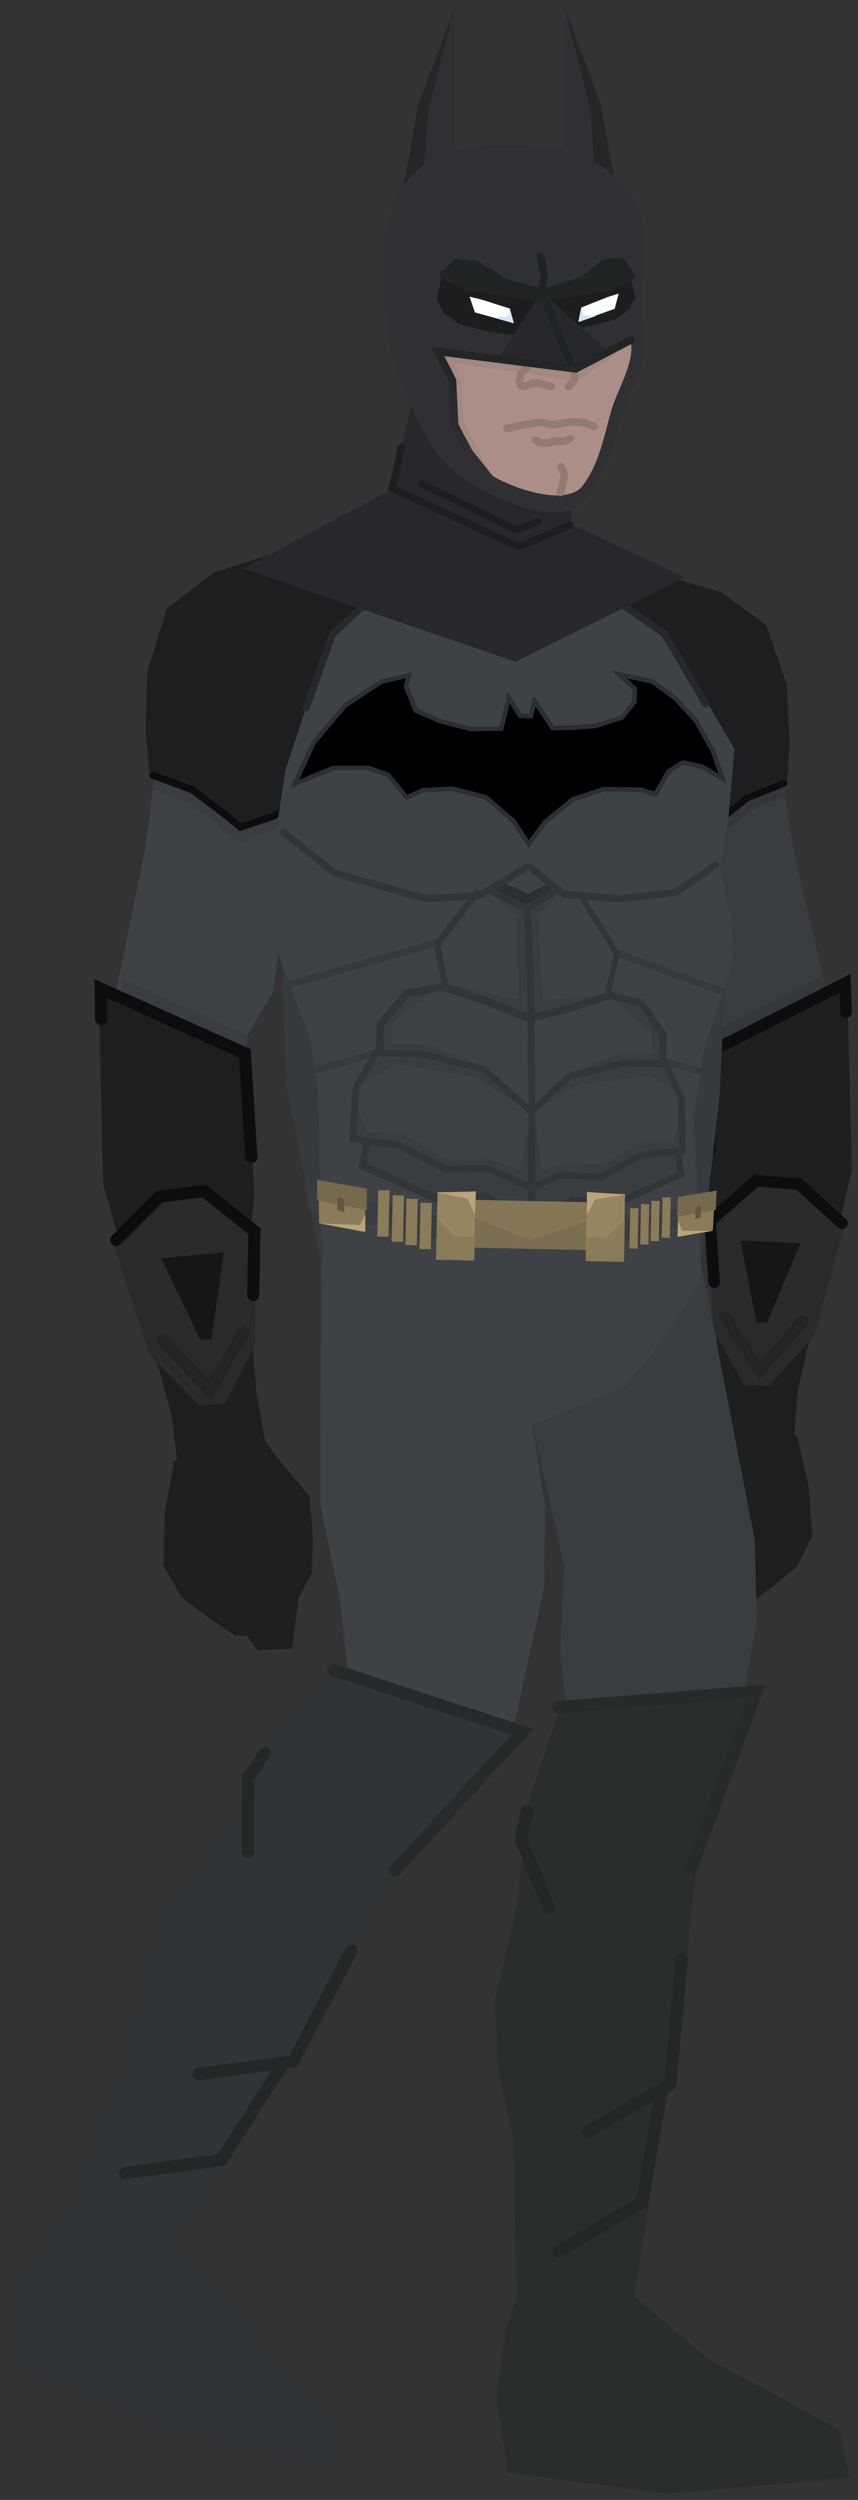 <svg xmlns="http://www.w3.org/2000/svg" xmlns:xlink="http://www.w3.org/1999/xlink" version="1.1" width="115.654" height="336.586" viewBox="1.056 -0.612 115.654 336.586">
  <rect x="1.056" y="-0.612" width="115.654" height="336.586" fill="#333333" stroke="none"/>
  <defs>
    <linearGradient id="grad_1" y2="1" x2="0">
      <stop offset="0" stop-color="#222325" stop-opacity="1"/>
      <stop offset="1" stop-color="#2E3034" stop-opacity="1"/>
    </linearGradient>
  </defs>
  <!-- Exported by Scratch - http://scratch.mit.edu/ -->
  <g id="ID0.9602425838820636">
    <g id="ID0.17693647183477879">
      <path id="ID0.7729651997797191" fill="#393C40" stroke="none" stroke-linecap="round" d="M 106.369 103.115 L 87.064 103.571 L 89.97 119.849 L 92.212 132.986 L 95.708 138.571 L 98.894 142 L 111.079 139.138 L 112.649 133.546 L 108.1 114.284 L 106.369 103.115 Z " stroke-width="0.779"/>
      <path id="ID0.9716172609478235" fill="#34373A" stroke="none" stroke-linecap="round" d="M 102.195 108.533 L 106.948 106.448 L 105.387 100.156 L 87.884 108.784 L 90.658 111.77 L 95.845 113.754 L 102.195 108.533 Z " stroke-width="0.779"/>
      <g id="ID0.38066427363082767">
        <path id="ID0.4757494777441025" fill="#1D1E1F" stroke="none" stroke-linecap="round" d="M 98.241 79.096 L 90.147 76.752 L 74.77 80.843 L 81.703 105.414 L 91.399 110.544 L 95.673 111.725 L 98.82 109.569 L 101.648 106.832 L 107.187 104.537 L 107.493 99.322 L 107.097 91.581 L 104.327 83.525 L 98.241 79.096 Z " stroke-width="0.454"/>
        <path id="ID0.6007084371522069" fill="none" stroke="#0D0D0D" stroke-width="0.908" stroke-linecap="round" d="M 106.721 104.861 L 101.762 106.837 L 97.547 110.203 L 95.669 111.838 L 91.399 110.544 L 87.28 108.234 "/>
      </g>
    </g>
    <g id="ID0.7397577832452953">
      <path id="ID0.6726378230378032" fill="#34373A" stroke="none" stroke-linecap="round" d="M 112.016 130.75 L 96.249 138.819 L 96.946 141.027 L 112.331 132.788 L 112.016 130.75 Z " stroke-width="0.779"/>
      <path id="ID0.6507829907350242" fill="#1D1E1F" stroke="none" stroke-linecap="round" d="M 115.243 131.888 L 96.789 140.948 L 96.51 159.058 L 98.082 169.247 L 97.515 184.618 L 96.701 190.823 L 108.109 193.193 L 108.534 186.974 L 110.63 177.699 L 113.792 165.931 L 115.88 156.851 L 115.243 131.888 Z " stroke-width="0.779"/>
      <path id="ID0.6829322893172503" fill="#1D1E1F" stroke="none" stroke-linecap="round" d="M 108.513 192.818 L 98.769 187.587 L 95.462 192.726 L 91.362 198.225 L 91.161 203.673 L 91.58 208.169 L 93.418 211.16 L 94.543 217.631 L 99.025 217.601 L 100.264 215.699 L 101.828 215.562 L 105.034 213.147 L 108.45 210.351 L 110.554 206.142 L 110.027 199.303 L 108.513 192.818 Z " stroke-width="0.779"/>
      <path id="ID0.47767175547778606" fill="none" stroke="#0D0D0D" stroke-width="1.558" stroke-linecap="round" d="M 115.104 135.663 L 114.975 131.761 L 96.867 140.951 L 96.686 154.31 "/>
      <path id="ID0.5922487881034613" fill="#282A2B" stroke="none" stroke-linecap="round" d="M 114.874 164.466 L 108.34 158.848 L 102.5 158.71 L 96.376 164.173 L 97.21 178.505 L 101.42 185.869 L 104.727 185.991 L 110.823 179.202 L 114.874 164.466 Z " stroke-width="0.779"/>
      <path id="ID0.36820242274552584" fill="#151616" stroke="none" stroke-linecap="round" d="M 108.957 166.781 L 100.866 166.405 L 103.029 177.473 L 104.472 177.449 L 108.957 166.781 Z " stroke-width="0.779"/>
      <path id="ID0.13569410238415003" fill="none" stroke="#232425" stroke-width="1.558" stroke-linecap="round" d="M 109.203 177.296 L 103.502 183.943 L 98.779 176.755 "/>
      <path id="ID0.024502143263816833" fill="none" stroke="#0D0D0D" stroke-width="1.558" stroke-linecap="round" d="M 114.561 164.089 L 108.716 158.807 L 102.966 158.361 L 96.763 163.821 L 97.317 172.025 "/>
    </g>
  </g>
  <path id="ID0.3809091211296618" fill="#393D40" stroke="none" stroke-linecap="round" d="M 71.131 183.683 L 95.412 168.685 L 102.799 206.769 L 103.063 217.711 L 99.783 236.032 L 91.497 239.595 L 78.763 242.299 L 76.548 221.598 L 77.102 210.154 L 71.131 183.683 Z " stroke-width="0.731"/>
  <path id="ID0.3809091211296618" fill="#3E4246" stroke="none" stroke-linecap="round" d="M 44.34 152.261 L 68.506 163.79 L 74.518 202.115 L 74.388 213.06 L 70.451 231.25 L 62.042 234.513 L 49.22 236.757 L 46.952 215.104 L 44.235 201.966 L 44.34 152.261 Z " stroke-width="0.731"/>
  <g id="ID0.17693647183477879">
    <path id="ID0.7729651997797191" fill="#3E4246" stroke="none" stroke-linecap="round" d="M 22.115 102.064 L 42.359 101.971 L 39.795 119.116 L 37.834 132.948 L 34.336 138.904 L 31.099 142.592 L 18.245 139.953 L 16.434 134.14 L 20.632 113.82 L 22.115 102.064 Z " stroke-width="0.816"/>
    <path id="ID0.9716172609478235" fill="#393C40" stroke="none" stroke-linecap="round" d="M 26.65 107.618 L 21.608 105.575 L 23.056 98.934 L 41.653 107.458 L 38.836 110.669 L 33.458 112.902 L 26.65 107.618 Z " stroke-width="0.816"/>
    <g id="ID0.38066427363082767">
      <path id="ID0.4757494777441025" fill="#1D1E1F" stroke="none" stroke-linecap="round" d="M 29.802 76.528 L 38.215 73.832 L 54.449 77.665 L 47.911 103.619 L 37.902 109.281 L 33.458 110.645 L 30.096 108.478 L 27.052 105.695 L 21.18 103.453 L 20.704 97.997 L 20.89 89.873 L 23.555 81.349 L 29.802 76.528 Z " stroke-width="0.476"/>
      <path id="ID0.6007084371522069" fill="none" stroke="#0D0D0D" stroke-width="0.952" stroke-linecap="round" d="M 21.678 103.779 L 26.933 105.703 L 31.449 109.106 L 33.466 110.764 L 37.902 109.281 L 42.15 106.738 "/>
    </g>
  </g>
  <g id="ID0.7397577832452953">
    <path id="ID0.6726378230378032" fill="#393C40" stroke="none" stroke-linecap="round" d="M 17.572 131.204 L 34.497 138.843 L 33.88 141.19 L 17.348 133.355 L 17.572 131.204 Z " stroke-width="0.816"/>
    <path id="ID0.6507829907350242" fill="#1D1E1F" stroke="none" stroke-linecap="round" d="M 14.356 132.652 L 34.145 141.19 L 35.368 160.138 L 34.245 170.888 L 35.629 186.953 L 36.8 193.409 L 24.977 196.476 L 24.213 189.986 L 21.542 180.382 L 17.626 168.222 L 14.972 158.822 L 14.356 132.652 Z " stroke-width="0.816"/>
    <path id="ID0.6829322893172503" fill="#1D1E1F" stroke="none" stroke-linecap="round" d="M 24.535 196.104 L 34.469 190.127 L 38.196 195.337 L 42.771 200.884 L 43.261 206.578 L 43.054 211.308 L 41.284 214.534 L 40.438 221.367 L 35.743 221.567 L 34.348 219.638 L 32.704 219.575 L 29.222 217.212 L 25.502 214.459 L 23.083 210.161 L 23.283 202.973 L 24.535 196.104 Z " stroke-width="0.816"/>
    <path id="ID0.47767175547778606" fill="none" stroke="#0D0D0D" stroke-width="1.633" stroke-linecap="round" d="M 14.696 136.597 L 14.63 132.505 L 34.063 141.197 L 34.94 155.176 "/>
    <path id="ID0.5922487881034613" fill="#282A2B" stroke="none" stroke-linecap="round" d="M 16.239 166.614 L 22.792 160.395 L 28.9 159.95 L 35.594 165.356 L 35.456 180.405 L 31.427 188.333 L 27.97 188.631 L 21.238 181.835 L 16.239 166.614 Z " stroke-width="0.816"/>
    <path id="ID0.36820242274552584" fill="#151616" stroke="none" stroke-linecap="round" d="M 22.792 168.817 L 31.245 168.007 L 29.549 179.708 L 28.037 179.756 L 22.792 168.817 Z " stroke-width="0.816"/>
    <path id="ID0.13569410238415003" fill="none" stroke="#232425" stroke-width="1.633" stroke-linecap="round" d="M 23.015 179.887 L 29.326 186.554 L 33.901 178.785 "/>
    <path id="ID0.024502143263816833" fill="none" stroke="#0D0D0D" stroke-width="1.633" stroke-linecap="round" d="M 16.726 166.333 L 22.574 160.503 L 28.573 159.74 L 35.348 165.138 L 35.189 173.757 "/>
  </g>
  <g id="ID0.9157347986474633">
    <path id="ID0.7477802094072104" fill="#363A3D" stroke="none" stroke-linecap="round" d="M 99.115 124.472 L 79.638 120.972 L 78.783 162.149 L 95.259 171.421 L 98.053 146.952 L 99.115 124.472 Z " stroke-width="0.476"/>
    <path id="ID0.7477802094072104" fill="#363A3D" stroke="none" stroke-linecap="round" d="M 38.783 123.236 L 62.287 120.866 L 61.432 162.044 L 44.586 170.624 L 39.633 145.399 L 38.783 123.236 Z " stroke-width="0.476"/>
    <path id="ID0.4270821204409003" fill="#3E4246" stroke="none" stroke-linecap="round" d="M 39.518 103.138 L 43.586 90.722 L 45.968 84.937 L 52.659 78.051 L 83.691 80.124 L 90.505 84.552 L 93.277 88.658 L 100.061 100.229 L 99.13 110.687 L 98.064 116.141 L 99.587 123.079 L 99.949 128.563 L 97.664 135.421 L 95.937 140.624 L 94.554 149.882 L 95.599 171.811 L 90.287 179.916 L 85.374 186.029 L 73.146 191.204 L 61.617 187.94 L 57.829 181.147 L 53.011 174.617 L 44.531 171.346 L 43.915 145.973 L 42.863 139.284 L 38.53 127.764 L 37.446 116.907 L 39.518 103.138 Z " stroke-width="0.476"/>
    <path id="ID0.052435632329434156" fill="#393C40" stroke="none" stroke-linecap="round" d="M 50.618 153.306 L 55.068 153.446 L 61.593 156.868 L 66.666 156.807 L 72.508 158.714 L 76.719 157.73 L 78.395 157.288 L 92.676 154.18 L 92.965 157.472 L 84.309 161.459 L 78.365 161.026 L 72.709 163.957 L 66.117 160.296 L 59.682 160.591 L 49.883 156.577 L 50.618 153.306 Z " stroke-width="0.476"/>
    <path id="ID0.4987568911164999" fill="none" stroke="#27282B" stroke-width="0.952" stroke-linecap="round" d="M 52.428 78.722 L 45.873 84.777 L 42.333 94.705 "/>
    <path id="ID0.2889464790932834" fill="none" stroke="#27282B" stroke-width="0.952" stroke-linecap="round" d="M 85.007 80.828 L 90.641 84.754 L 96.16 94.156 "/>
    <path id="ID0.8373676878400147" fill="#000000" stroke="#2C2F31" stroke-width="0.616" stroke-linecap="round" d="M 55.772 91.829 L 56.148 90.305 L 52.491 91.144 L 47.571 94.39 L 43.345 99.362 L 40.786 104.947 L 45.965 102.79 L 50.664 102.769 L 53.393 103.737 L 55.877 106.775 L 58 105.791 L 62.014 105.584 L 66.508 106.709 L 70.291 109.958 L 72.309 113.051 L 74.522 110.069 L 78.278 107.002 L 82.42 105.646 L 87.577 105.721 L 89.397 106.341 L 91.152 103.262 L 93.132 102.041 L 95.724 102.618 L 98.5 104.282 L 97.13 100.448 L 94.919 96.498 L 92.128 93.448 L 88.995 91.152 L 84.495 90.181 L 86.642 92.125 L 86.563 93.893 L 84.93 95.977 L 81.336 97.126 L 78.168 97.37 L 75.547 97.407 L 73.091 93.755 L 72.615 95.813 L 71.154 95.748 L 69.646 93.294 L 68.613 97.484 L 64.529 97.533 L 60.416 96.502 L 57.092 95.045 L 55.772 91.829 Z "/>
    <path id="ID0.5698574706912041" fill="none" stroke="#313537" stroke-width="0.952" stroke-linecap="round" d="M 50.55 153.138 L 49.888 156.339 L 59.679 160.71 L 66.47 160.494 L 72.473 163.833 "/>
    <path id="ID0.5698574706912041" fill="none" stroke="#313537" stroke-width="0.893" stroke-linecap="round" d="M 92.42 154.228 L 92.872 157.452 L 84.175 161.438 L 78.269 160.959 L 72.911 164.062 "/>
    <path id="ID0.8947288258932531" fill="#393C40" stroke="none" stroke-linecap="round" d="M 52.107 141.217 L 59.131 141.244 L 66.637 143.304 L 72.187 148.944 L 65.185 144.417 L 54.458 142.694 L 49.277 145.611 L 52.107 141.217 Z " stroke-width="0.476"/>
    <path id="ID0.8947288258932531" fill="#393C40" stroke="none" stroke-linecap="round" d="M 90.869 143.022 L 84.657 142.788 L 77.945 144.334 L 72.83 149.117 L 79.188 145.372 L 88.736 144.242 L 93.209 147.012 L 90.869 143.022 Z " stroke-width="0.421"/>
    <path id="ID0.9897695370018482" fill="#393C40" stroke="none" stroke-linecap="round" d="M 55.304 153.547 L 48.768 152.935 L 49.293 148.302 L 50.41 151.826 L 55.501 152.074 L 61.569 155.701 L 67.051 155.457 L 71.115 156.97 L 72.659 149.144 L 72.693 158.956 L 67.141 156.84 L 61.262 156.718 L 55.304 153.547 Z " stroke-width="0.476"/>
    <path id="ID0.9897695370018482" fill="#393C40" stroke="none" stroke-linecap="round" d="M 87.61 154.469 L 93.155 154.142 L 92.882 149.817 L 91.808 153.05 L 87.498 153.094 L 82.237 156.24 L 77.614 155.812 L 74.124 157.068 L 73.109 149.739 L 72.718 158.855 L 77.487 157.094 L 82.459 157.197 L 87.61 154.469 Z " stroke-width="0.423"/>
    <path id="ID0.3524594851769507" fill="#393C40" stroke="none" stroke-linecap="round" d="M 66.447 119.061 L 72.305 121.373 L 76.804 119.133 L 73.559 122.876 L 74.28 134.035 L 83.366 133.366 L 72.867 136.72 L 61.301 131.789 L 70.947 134.013 L 70.776 122.722 L 66.447 119.061 Z " stroke-width="0.476"/>
    <path id="ID0.9214867809787393" fill="#393C40" stroke="none" stroke-linecap="round" d="M 52.188 137.337 L 55.25 133.186 L 60.03 132.333 L 54.1 136.972 L 53.801 139.895 L 58.846 140.047 L 66.944 143.43 L 58.01 141.339 L 52.154 141.218 L 52.188 137.337 Z " stroke-width="0.476"/>
    <path id="ID0.9214867809787393" fill="#393C40" stroke="none" stroke-linecap="round" d="M 90.622 138.916 L 87.983 134.839 L 83.645 133.84 L 88.887 138.494 L 89.047 141.292 L 84.428 141.242 L 77.725 143.943 L 85.143 142.506 L 90.501 142.618 L 90.622 138.916 Z " stroke-width="0.445"/>
    <path id="ID0.8679121839813888" fill="#2C2F31" stroke="none" stroke-linecap="round" d="M 68.424 118.005 L 72.199 119.703 L 75.565 118.13 L 76.498 119.102 L 72.515 121.686 L 66.801 119.329 L 68.424 118.005 Z " stroke-width="0.476"/>
    <path id="ID0.24770551454275846" fill="none" stroke="#313537" stroke-width="0.952" stroke-linecap="round" d="M 72.496 116.13 L 77.063 119.796 L 84.551 120.428 L 92.19 119.515 L 97.505 115.816 "/>
    <path id="ID0.20603158557787538" fill="none" stroke="#313537" stroke-width="0.952" stroke-linecap="round" d="M 39.248 111.429 L 46.158 116.93 L 58.468 120.4 L 65.74 119.956 L 72.01 116.157 "/>
    <g id="ID0.5272086253389716">
      <path id="ID0.24770551454275846" fill="none" stroke="#363A3D" stroke-width="0.952" stroke-linecap="round" d="M 41.988 144.026 L 51.955 141.065 "/>
      <path id="ID0.24770551454275846" fill="none" stroke="#363A3D" stroke-width="0.952" stroke-linecap="round" d="M 39.654 132.054 L 60.205 126.266 "/>
    </g>
    <g id="ID0.5272086253389716">
      <path id="ID0.24770551454275846" fill="none" stroke="#363A3D" stroke-width="0.952" stroke-linecap="round" d="M 97.48 144.232 L 90.581 142.256 "/>
      <path id="ID0.24770551454275846" fill="none" stroke="#363A3D" stroke-width="0.952" stroke-linecap="round" d="M 98.203 132.842 L 84.43 127.794 "/>
    </g>
    <g id="ID0.7887678607366979">
      <path id="ID0.753661650698632" fill="none" stroke="#313537" stroke-width="0.952" stroke-linecap="round" d="M 66.921 119.19 L 72.108 121.679 L 76.209 119.144 "/>
      <g id="ID0.8167418288066983">
        <path id="ID0.9553722990676761" fill="none" stroke="#313537" stroke-width="1.041" stroke-linecap="round" d="M 72.406 136.548 L 66.839 134.289 L 60.706 132.257 L 55.916 133.11 L 52.32 137.321 L 52.248 140.773 "/>
        <path id="ID0.5982440118677914" fill="none" stroke="#313537" stroke-width="0.854" stroke-linecap="round" d="M 61.033 131.856 L 59.953 126.539 L 65.336 119.591 "/>
      </g>
      <g id="ID0.7324484633281827">
        <path id="ID0.04993448918685317" fill="none" stroke="#313537" stroke-width="0.952" stroke-linecap="round" d="M 72.11 121.559 L 72.607 132.047 L 72.742 148.481 L 72.641 164.79 "/>
        <g id="ID0.8167418288066983">
          <path id="ID0.9553722990676761" fill="none" stroke="#313537" stroke-width="0.97" stroke-linecap="round" d="M 72.75 136.428 L 77.813 135.175 L 83.281 133.384 L 87.457 134.423 L 90.453 138.772 L 90.381 142.223 "/>
          <path id="ID0.5982440118677914" fill="none" stroke="#313537" stroke-width="0.792" stroke-linecap="round" d="M 83.036 133.034 L 84.193 127.763 L 79.734 120.611 "/>
          <path id="ID0.3567589442245662" fill="none" stroke="#313537" stroke-width="0.897" stroke-linecap="round" d="M 72.626 149.126 L 77.859 144.258 L 85.225 142.506 L 90.752 142.621 L 92.896 147.309 L 93.043 154.337 L 87.481 154.935 L 81.764 157.912 L 76.849 157.572 L 72.603 159.318 L 66.814 156.697 L 61.22 156.819 L 54.857 153.591 L 48.57 152.746 L 49.051 145.732 L 51.702 141.143 L 57.982 141.274 L 66.275 143.351 L 71.991 148.446 Z "/>
        </g>
      </g>
    </g>
    <g id="ID0.9312638868577778">
      <path id="ID0.2888958193361759" fill="#393C40" stroke="none" stroke-linecap="round" d="M 52.959 161.433 L 63.131 163.729 L 62.475 166.632 L 52.304 164.336 L 52.959 161.433 Z " stroke-width="0.476"/>
      <path id="ID0.2888958193361759" fill="#393C40" stroke="none" stroke-linecap="round" d="M 42.208 159.129 L 53.631 161.829 L 52.975 164.732 L 42.804 162.436 L 42.208 159.129 Z " stroke-width="0.476"/>
      <g id="ID0.36424446757882833">
        <path id="ID0.7359844641759992" fill="#8A7B59" stroke="none" d="M 55.838 160.781 L 57.361 160.812 L 57.232 167.048 L 55.708 167.017 L 55.838 160.781 Z " stroke-width="0.476"/>
        <path id="ID0.7359844641759992" fill="#8A7B59" stroke="none" d="M 53.988 160.331 L 55.511 160.362 L 55.382 166.598 L 53.858 166.567 L 53.988 160.331 Z " stroke-width="0.476"/>
        <path id="ID0.7359844641759992" fill="#8A7B59" stroke="none" d="M 52.038 159.631 L 53.561 159.662 L 53.432 165.898 L 51.908 165.867 L 52.038 159.631 Z " stroke-width="0.476"/>
        <path id="ID0.7359844641759992" fill="#8A7B59" stroke="none" d="M 57.738 161.331 L 59.261 161.362 L 59.132 167.598 L 57.608 167.567 L 57.738 161.331 Z " stroke-width="0.476"/>
      </g>
      <g id="ID0.1049797898158431">
        <path id="ID0.08871637750416994" fill="#8A7B59" stroke="none" stroke-linecap="round" d="M 43.989 158.507 L 50.37 159.688 L 50.207 165.28 L 44.064 164.081 L 43.989 158.507 Z " stroke-width="0.476"/>
        <path id="ID0.13805592898279428" fill="#76694C" stroke="none" stroke-linecap="round" d="M 43.798 158.238 L 50.488 159.424 L 50.524 162.306 L 43.811 161.024 L 43.798 158.238 Z " stroke-width="0.476"/>
        <path id="ID0.3221200187690556" fill="#61563F" stroke="none" stroke-linecap="round" d="M 46.55 160.489 L 47.421 160.869 L 47.462 162.627 L 46.513 162.272 L 46.55 160.489 Z " stroke-width="0.517"/>
        <path id="ID0.1420820001512766" fill="#BAA578" stroke="none" stroke-linecap="round" d="M 49.552 164.332 L 50.296 162.918 L 50.295 165.228 L 44.056 164.099 L 49.552 164.332 Z " stroke-width="0.476"/>
      </g>
      <path id="ID0.2888958193361759" fill="#393C40" stroke="none" stroke-linecap="round" d="M 90.59 162.602 L 83.131 164.261 L 83.51 166.806 L 90.97 165.147 L 90.59 162.602 Z " stroke-width="0.381"/>
      <path id="ID0.2888958193361759" fill="#393C40" stroke="none" stroke-linecap="round" d="M 97.165 160.916 L 90.131 162.711 L 90.51 165.256 L 96.683 163.82 L 97.165 160.916 Z " stroke-width="0.381"/>
      <path id="ID0.7359844641759992" fill="#8A7B59" stroke="none" d="M 88.57 161.525 L 87.463 161.502 L 87.351 166.927 L 88.457 166.95 L 88.57 161.525 Z " stroke-width="0.382"/>
      <path id="ID0.7359844641759992" fill="#8A7B59" stroke="none" d="M 89.97 161.076 L 88.863 161.053 L 88.751 166.477 L 89.857 166.5 L 89.97 161.076 Z " stroke-width="0.382"/>
      <path id="ID0.7359844641759992" fill="#8A7B59" stroke="none" d="M 91.47 160.625 L 90.363 160.602 L 90.251 166.027 L 91.357 166.05 L 91.47 160.625 Z " stroke-width="0.382"/>
      <path id="ID0.7359844641759992" fill="#8A7B59" stroke="none" d="M 87.12 162.076 L 86.013 162.053 L 85.901 167.477 L 87.007 167.5 L 87.12 162.076 Z " stroke-width="0.382"/>
      <g id="ID0.1049797898158431">
        <path id="ID0.08871637750416994" fill="#8A7B59" stroke="none" stroke-linecap="round" d="M 97.408 159.885 L 92.445 160.751 L 92.374 165.921 L 97.154 165.03 L 97.408 159.885 Z " stroke-width="0.405"/>
        <path id="ID0.13805592898279428" fill="#76694C" stroke="none" stroke-linecap="round" d="M 97.652 159.689 L 92.451 160.549 L 92.322 163.209 L 97.544 162.261 L 97.652 159.689 Z " stroke-width="0.405"/>
        <path id="ID0.3221200187690556" fill="#61563F" stroke="none" stroke-linecap="round" d="M 95.53 161.643 L 94.845 161.963 L 94.751 163.585 L 95.496 163.29 L 95.53 161.643 Z " stroke-width="0.44"/>
        <path id="ID0.1420820001512766" fill="#BAA578" stroke="none" stroke-linecap="round" d="M 92.998 165.11 L 92.474 163.779 L 92.393 165.912 L 97.245 165.088 L 92.998 165.11 Z " stroke-width="0.405"/>
      </g>
      <g id="ID0.6836685389280319">
        <path id="ID0.09357938077300787" fill="#857656" stroke="none" d="M 63.725 160.909 L 81.695 161.282 L 81.562 167.709 L 63.591 167.335 L 63.725 160.909 Z " stroke-width="0.428"/>
        <path id="ID0.6492703901603818" fill="#7C6E50" stroke="none" stroke-linecap="round" d="M 64.368 163.093 L 72.516 166.358 L 81.411 163.447 L 81.322 167.708 L 64.28 167.354 L 64.368 163.093 Z " stroke-width="0.476"/>
        <g id="ID0.9254062357358634">
          <g id="ID0.49943465692922473">
            <path id="ID0.140373723115772" fill="#968561" stroke="none" d="M 80.191 160.052 L 85.308 160.158 L 85.12 169.203 L 80.003 169.096 L 80.191 160.052 Z " stroke-width="0.476"/>
            <path id="ID0.8286363878287375" fill="#BAA578" stroke="none" stroke-linecap="round" d="M 80.173 159.874 L 85.404 160.221 L 81.247 160.897 L 80.179 163.018 L 80.173 159.874 Z " stroke-width="0.476"/>
            <path id="ID0.7362233307212591" fill="#8A7B59" stroke="none" stroke-linecap="round" d="M 80.07 165.968 L 82.782 166.072 L 85.284 163.695 L 85.168 169.288 L 80.003 169.181 L 80.07 165.968 Z " stroke-width="0.476"/>
          </g>
          <g id="ID0.49943465692922473">
            <path id="ID0.140373723115772" fill="#968561" stroke="none" d="M 65.148 159.991 L 60.031 159.884 L 59.843 168.929 L 64.96 169.035 L 65.148 159.991 Z " stroke-width="0.476"/>
            <path id="ID0.8286363878287375" fill="#BAA578" stroke="none" stroke-linecap="round" d="M 65.209 159.801 L 59.968 159.931 L 64.094 160.778 L 65.073 162.942 L 65.209 159.801 Z " stroke-width="0.476"/>
            <path id="ID0.7362233307212591" fill="#8A7B59" stroke="none" stroke-linecap="round" d="M 65.059 165.894 L 62.344 165.885 L 59.943 163.407 L 59.827 169 L 64.992 169.107 L 65.059 165.894 Z " stroke-width="0.476"/>
          </g>
        </g>
      </g>
    </g>
  </g>
  <g id="ID0.8333355090580881">
    <path id="ID0.9286923445761204" fill="#27282B" stroke="none" stroke-linecap="round" d="M 58.863 44.16 L 77.671 45.636 L 78.147 69.991 L 93.383 77.133 L 70.528 88.489 L 33.866 75.943 L 53.745 65.348 L 58.863 44.16 Z " stroke-width="0.476"/>
    <path id="ID0.5448851804248989" fill="none" stroke="#1D1E1F" stroke-width="0.952" stroke-linecap="round" d="M 55.173 59.587 L 53.935 65.158 L 71.028 73.014 L 77.861 70.086 "/>
    <path id="ID0.262191956397146" fill="none" stroke="#1D1E1F" stroke-width="0.952" stroke-linecap="round" d="M 57.935 64.539 L 70.648 70.729 L 73.647 69.61 "/>
  </g>
  <g id="ID0.3450673264451325">
    <g id="ID0.9831569031812251">
      <path id="ID0.0877610077150166" fill="#2E3034" stroke="none" stroke-linecap="round" d="M 81.725 13.334 L 77.153 0.218 L 77.153 28.746 L 84.824 28.746 L 81.725 13.334 Z " stroke-width="0.587"/>
      <path id="ID0.796130308881402" fill="#242628" stroke="none" stroke-linecap="round" d="M 82.033 13.379 L 77.105 0.262 L 80.661 14.1 L 81.601 28.988 L 84.776 28.693 L 82.033 13.379 Z " stroke-width="0.587"/>
    </g>
    <g id="ID0.9831569031812251">
      <path id="ID0.0877610077150166" fill="#2E3034" stroke="none" stroke-linecap="round" d="M 57.825 13.484 L 62.397 0.368 L 62.397 28.896 L 54.726 28.896 L 57.825 13.484 Z " stroke-width="0.587"/>
      <path id="ID0.796130308881402" fill="#242628" stroke="none" stroke-linecap="round" d="M 57.417 13.529 L 62.345 0.412 L 58.789 14.25 L 57.696 28.81 L 54.674 28.843 L 57.417 13.529 Z " stroke-width="0.587"/>
    </g>
    <path id="ID0.8999492498114705" fill="#2E3034" stroke="none" stroke-linecap="round" d="M 75.373 19.312 C 79.778 19.791 84.509 22.502 86.642 26.385 C 89.075 30.818 87.127 36.416 87.427 41.412 C 87.6 43.115 88.392 44.868 88.061 46.492 C 87.388 49.796 85.714 52.825 84.632 56.018 C 83.924 58.111 83.769 60.465 82.6 62.369 C 81.284 64.621 79.942 67.755 77.342 68.211 C 73.488 68.886 69.412 67.045 65.962 65.29 C 63.128 63.847 60.475 61.636 58.9 58.863 C 56.081 53.718 53.52 48.058 53.134 42.174 C 52.707 35.651 51.937 27.585 56.69 22.869 C 60.943 18.327 68.826 18.603 75.373 19.312 Z " stroke-width="0.508"/>
    <path id="ID0.2441388238221407" fill="#AB8E85" stroke="none" d="M 73.044 44.175 C 77.124 44.342 82.563 41.177 85.288 43.923 C 87.743 46.514 84.375 51.376 83.404 54.849 C 82.438 58.304 81.749 62.043 79.511 64.896 C 78.444 66.164 76.219 66.236 74.488 65.963 C 71.376 65.47 68.314 64.186 65.72 62.395 C 63.035 60.543 59.487 58.514 58.916 55.289 C 58.192 51.203 58.857 45.808 62.055 43.233 C 64.989 40.983 69.374 44.024 73.044 44.175 Z " stroke-width="1.256"/>
    <path id="ID0.46721756737679243" fill="#A2887F" stroke="none" stroke-linecap="round" d="M 58.436 45.295 L 60.113 45.981 L 86.124 45.6 L 78.91 50.681 L 62.17 48.217 L 63.288 50.604 L 63.542 56.218 L 67.175 63.407 L 62.602 56.726 L 58.436 45.295 Z " stroke-width="0.508"/>
    <path id="ID0.8256730306893587" fill="none" stroke="#937B73" stroke-width="1.016" stroke-linecap="round" d="M 69.389 57.078 C 69.389 57.078 72.088 56.481 73.453 56.29 C 73.794 56.242 74.133 56.32 74.469 56.367 C 74.811 56.414 75.14 56.581 75.485 56.57 C 76.169 56.547 76.838 56.35 77.517 56.265 C 77.854 56.223 78.194 56.185 78.533 56.189 C 78.873 56.193 79.218 56.213 79.549 56.29 C 80.094 56.417 81.15 56.798 81.15 56.798 "/>
    <path id="ID0.7592270169407129" fill="none" stroke="#937B73" stroke-width="1.016" stroke-linecap="round" d="M 77.969 58.402 C 77.969 58.402 77.347 58.747 77.004 58.808 C 76.671 58.868 76.325 58.724 75.988 58.758 C 75.649 58.792 75.335 58.969 74.997 59.011 C 74.662 59.054 74.311 59.087 73.981 59.011 C 73.701 58.947 73.219 58.605 73.219 58.605 "/>
    <path id="ID0.5332203092984855" fill="none" stroke="#937B73" stroke-width="1.016" stroke-linecap="round" d="M 72.001 48.953 C 72.001 48.953 71.395 49.385 71.29 49.715 C 71.153 50.158 70.898 51.003 71.341 51.316 C 71.921 51.606 72.68 50.879 73.373 50.934 C 74.043 50.991 75.354 51.443 75.354 51.443 "/>
    <path id="ID0.2278452254831791" fill="none" stroke="#937B73" stroke-width="1.016" stroke-linecap="round" d="M 76.345 45.295 C 76.345 45.295 77.279 47.158 77.742 48.09 C 77.897 48.401 78.067 48.707 78.199 49.029 C 78.331 49.352 78.543 49.673 78.529 50.02 C 78.516 50.369 78.309 50.691 78.123 50.985 C 77.998 51.182 77.615 51.468 77.615 51.468 "/>
    <path id="ID0.6473136460408568" fill="none" stroke="#937B73" stroke-width="1.016" stroke-linecap="round" d="M 76.695 62.225 C 76.695 62.225 77.011 62.859 77.062 63.204 C 77.111 63.54 77.051 63.887 76.988 64.22 C 76.892 64.722 76.587 65.701 76.587 65.701 "/>
    <path id="ID0.11669129692018032" fill="#2E3034" stroke="none" stroke-linecap="round" d="M 60.367 39.961 L 83.61 41.739 L 87.547 44.406 L 78.148 49.106 L 57.446 46.565 L 60.367 39.961 Z " stroke-width="0.508"/>
    <path id="ID0.14635155349969864" fill="#2E3034" stroke="none" stroke-linecap="round" d="M 57.7 45.219 L 59.554 45.6 L 62.196 50.807 L 62.501 56.574 L 64.33 60.384 L 67.225 63.915 L 58.995 58.708 L 57.7 45.219 Z " stroke-width="0.508"/>
    <path id="ID0.28340246016159654" fill="#1C1D1F" stroke="none" stroke-linecap="round" d="M 60.531 36.801 L 63.96 38.34 L 73.628 39.231 L 73.628 44.983 L 66.688 44.038 L 62.826 42.958 L 60.801 41.446 L 59.937 39.717 L 60.531 36.801 Z " stroke-width="0.54"/>
    <path id="ID0.6101007834076881" fill="#FFFFFF" stroke="none" stroke-linecap="round" d="M 64.347 39.333 L 66 39.733 L 69.78 40.934 L 70.325 42.903 L 65.07 41.45 L 64.347 39.333 Z " stroke-width="0.406"/>
    <path id="ID0.28340246016159654" fill="#1C1D1F" stroke="none" stroke-linecap="round" d="M 86.136 36.859 L 83.077 38.231 L 74.456 39.026 L 74.456 44.155 L 80.645 43.312 L 84.089 42.349 L 85.895 41.001 L 86.665 39.459 L 86.136 36.859 Z " stroke-width="0.482"/>
    <path id="ID0.6101007834076881" fill="#FFFFFF" stroke="none" stroke-linecap="round" d="M 84.453 38.909 L 82.911 39.4 L 79.405 40.796 L 79.022 42.701 L 83.91 40.966 L 84.453 38.909 Z " stroke-width="0.386"/>
    <g id="ID0.07940126257017255">
      <path id="ID0.46257128613069654" fill="#27282B" stroke="none" stroke-linecap="round" d="M 73.805 39.074 L 78.148 49.032 L 68.115 47.762 L 73.805 39.074 Z " stroke-width="0.508"/>
      <path id="ID0.9845890481956303" fill="#27282B" stroke="none" stroke-linecap="round" d="M 74.617 39.199 L 82.898 46.565 L 78.224 49.106 L 74.617 39.199 Z " stroke-width="0.508"/>
    </g>
    <path id="ID0.20071752788498998" fill="#202324" stroke="none" d="M 65.369 34.502 L 69.509 37.067 L 74.259 38.236 L 74.335 39.633 L 66.562 38.363 L 60.669 36.026 L 62.397 34.248 L 65.369 34.502 Z " stroke-width="0.508"/>
    <path id="ID0.20071752788498998" fill="#202324" stroke="none" d="M 82.424 34.261 L 79.371 36.708 L 74.128 38.27 L 74.058 39.552 L 81.189 38.386 L 86.619 36.359 L 85.081 34.122 L 82.424 34.261 Z " stroke-width="0.466"/>
    <path id="ID0.521138689480722" fill="none" stroke="#212325" stroke-width="0.906" stroke-linecap="round" d="M 86.214 36.574 L 82.975 38.16 L 74.435 39.406 "/>
    <path id="ID0.17828734638169408" fill="none" stroke="#202324" stroke-width="1.016" stroke-linecap="round" d="M 78.047 48.547 L 75.125 41.307 C 74.124 38.888 74.273 39.456 74.084 38.488 C 74.018 38.149 74.236 37.813 74.287 37.471 C 74.337 37.135 74.401 36.795 74.389 36.456 C 74.376 36.112 74.277 35.776 74.211 35.439 C 74.108 34.914 73.881 33.864 73.881 33.864 "/>
    <path id="ID0.521138689480722" fill="none" stroke="#212325" stroke-width="1.016" stroke-linecap="round" d="M 60.807 36.306 L 64.439 38.084 L 74.016 39.481 "/>
    <path id="ID0.8012696979567409" fill="none" stroke="url(#grad_1)" stroke-width="1.016" stroke-linecap="round" d="M 86.124 45.143 L 78.656 49.055 L 60.062 46.718 L 62.043 50.579 L 62.348 56.675 L 64.279 60.282 L 67.175 63.915 "/>
    <path id="ID0.043594349175691605" fill="#D7E2FD" stroke="none" stroke-linecap="round" d="M 69.529 41.968 L 69.757 40.85 L 70.266 42.907 L 67.675 42.171 L 69.529 41.968 Z " stroke-width="0.508"/>
    <path id="ID0.043594349175691605" fill="#D7E2FD" stroke="none" stroke-linecap="round" d="M 79.722 41.835 L 79.457 40.832 L 79.102 42.726 L 81.416 41.924 L 79.722 41.835 Z " stroke-width="0.462"/>
  </g>
  <path id="ID0.5368814701214433" fill="#292D2E" stroke="none" stroke-linecap="round" d="M 67.958 322.582 L 69.213 312.899 L 73.783 300.935 L 84.761 306.998 L 96.371 316.881 L 114.225 326.532 L 115.557 333 L 90.925 335.145 L 69.553 332.313 L 67.958 322.582 Z " stroke-width="0.77"/>
  <g id="ID0.9340031337924302">
    <path id="ID0.05466862628236413" fill="#292D2E" stroke="none" stroke-linecap="round" d="M 76.625 229.061 L 103.309 227.343 L 96.936 245.744 L 94.962 250.642 L 92.917 268.669 L 86.467 308.908 L 70.692 309.524 L 70.289 287.278 L 68.26 278.453 L 67.69 268.95 L 70.848 255.653 L 71.839 243.372 L 76.625 229.061 Z " stroke-width="0.731"/>
    <path id="ID0.4490455654449761" fill="none" stroke="#272A2B" stroke-width="1.659" stroke-linecap="round" d="M 76.298 229.238 L 103.003 227.134 L 94.276 250.919 "/>
    <path id="ID0.10446935473009944" fill="none" stroke="#242728" stroke-width="1.659" stroke-linecap="round" d="M 92.947 263.184 L 91.429 279.953 L 80.325 286.419 "/>
    <path id="ID0.42170455446466804" fill="none" stroke="#242728" stroke-width="1.659" stroke-linecap="round" d="M 90.236 281.025 L 87.573 295.922 L 76.234 302.563 "/>
    <path id="ID0.047098892275244" fill="none" stroke="#242728" stroke-width="1.659" stroke-linecap="round" d="M 72.082 243.194 L 71.294 247.054 L 75.064 256.243 "/>
  </g>
  <g id="ID0.4898335998877883">
    <path id="ID0.5368814701214433" fill="#303436" stroke="none" stroke-linecap="round" d="M 3.318 306.823 L 8.445 299.078 L 15.231 291.357 L 23.291 299.656 L 32.122 310.012 L 46.206 324.625 L 45.513 331.192 L 21.391 325.763 L 1.885 316.58 L 3.318 306.823 Z " stroke-width="0.77"/>
    <g id="ID0.9492031107656658">
      <path id="ID0.05466862628236413" fill="#303436" stroke="none" stroke-linecap="round" d="M 46.539 223.462 L 71.848 232.092 L 58.914 246.65 L 55.215 250.419 L 46.424 266.289 L 25.058 300.992 L 10.25 295.521 L 18.395 274.816 L 19.9 265.886 L 23.011 256.89 L 31.02 245.815 L 36.638 234.849 L 46.539 223.462 Z " stroke-width="0.731"/>
      <path id="ID0.4490455654449761" fill="none" stroke="#272A2B" stroke-width="1.659" stroke-linecap="round" d="M 46.036 224.268 L 71.512 232.549 L 54.343 251.18 "/>
      <path id="ID0.10446935473009944" fill="none" stroke="#242728" stroke-width="1.659" stroke-linecap="round" d="M 48.419 262.001 L 40.596 276.912 L 27.863 278.633 "/>
      <path id="ID0.42170455446466804" fill="none" stroke="#242728" stroke-width="1.659" stroke-linecap="round" d="M 39.084 277.445 L 30.92 290.187 L 17.903 291.98 "/>
      <path id="ID0.047098892275244" fill="none" stroke="#242728" stroke-width="1.659" stroke-linecap="round" d="M 36.702 235.477 L 34.496 238.742 L 34.46 248.674 "/>
    </g>
  </g>
</svg>